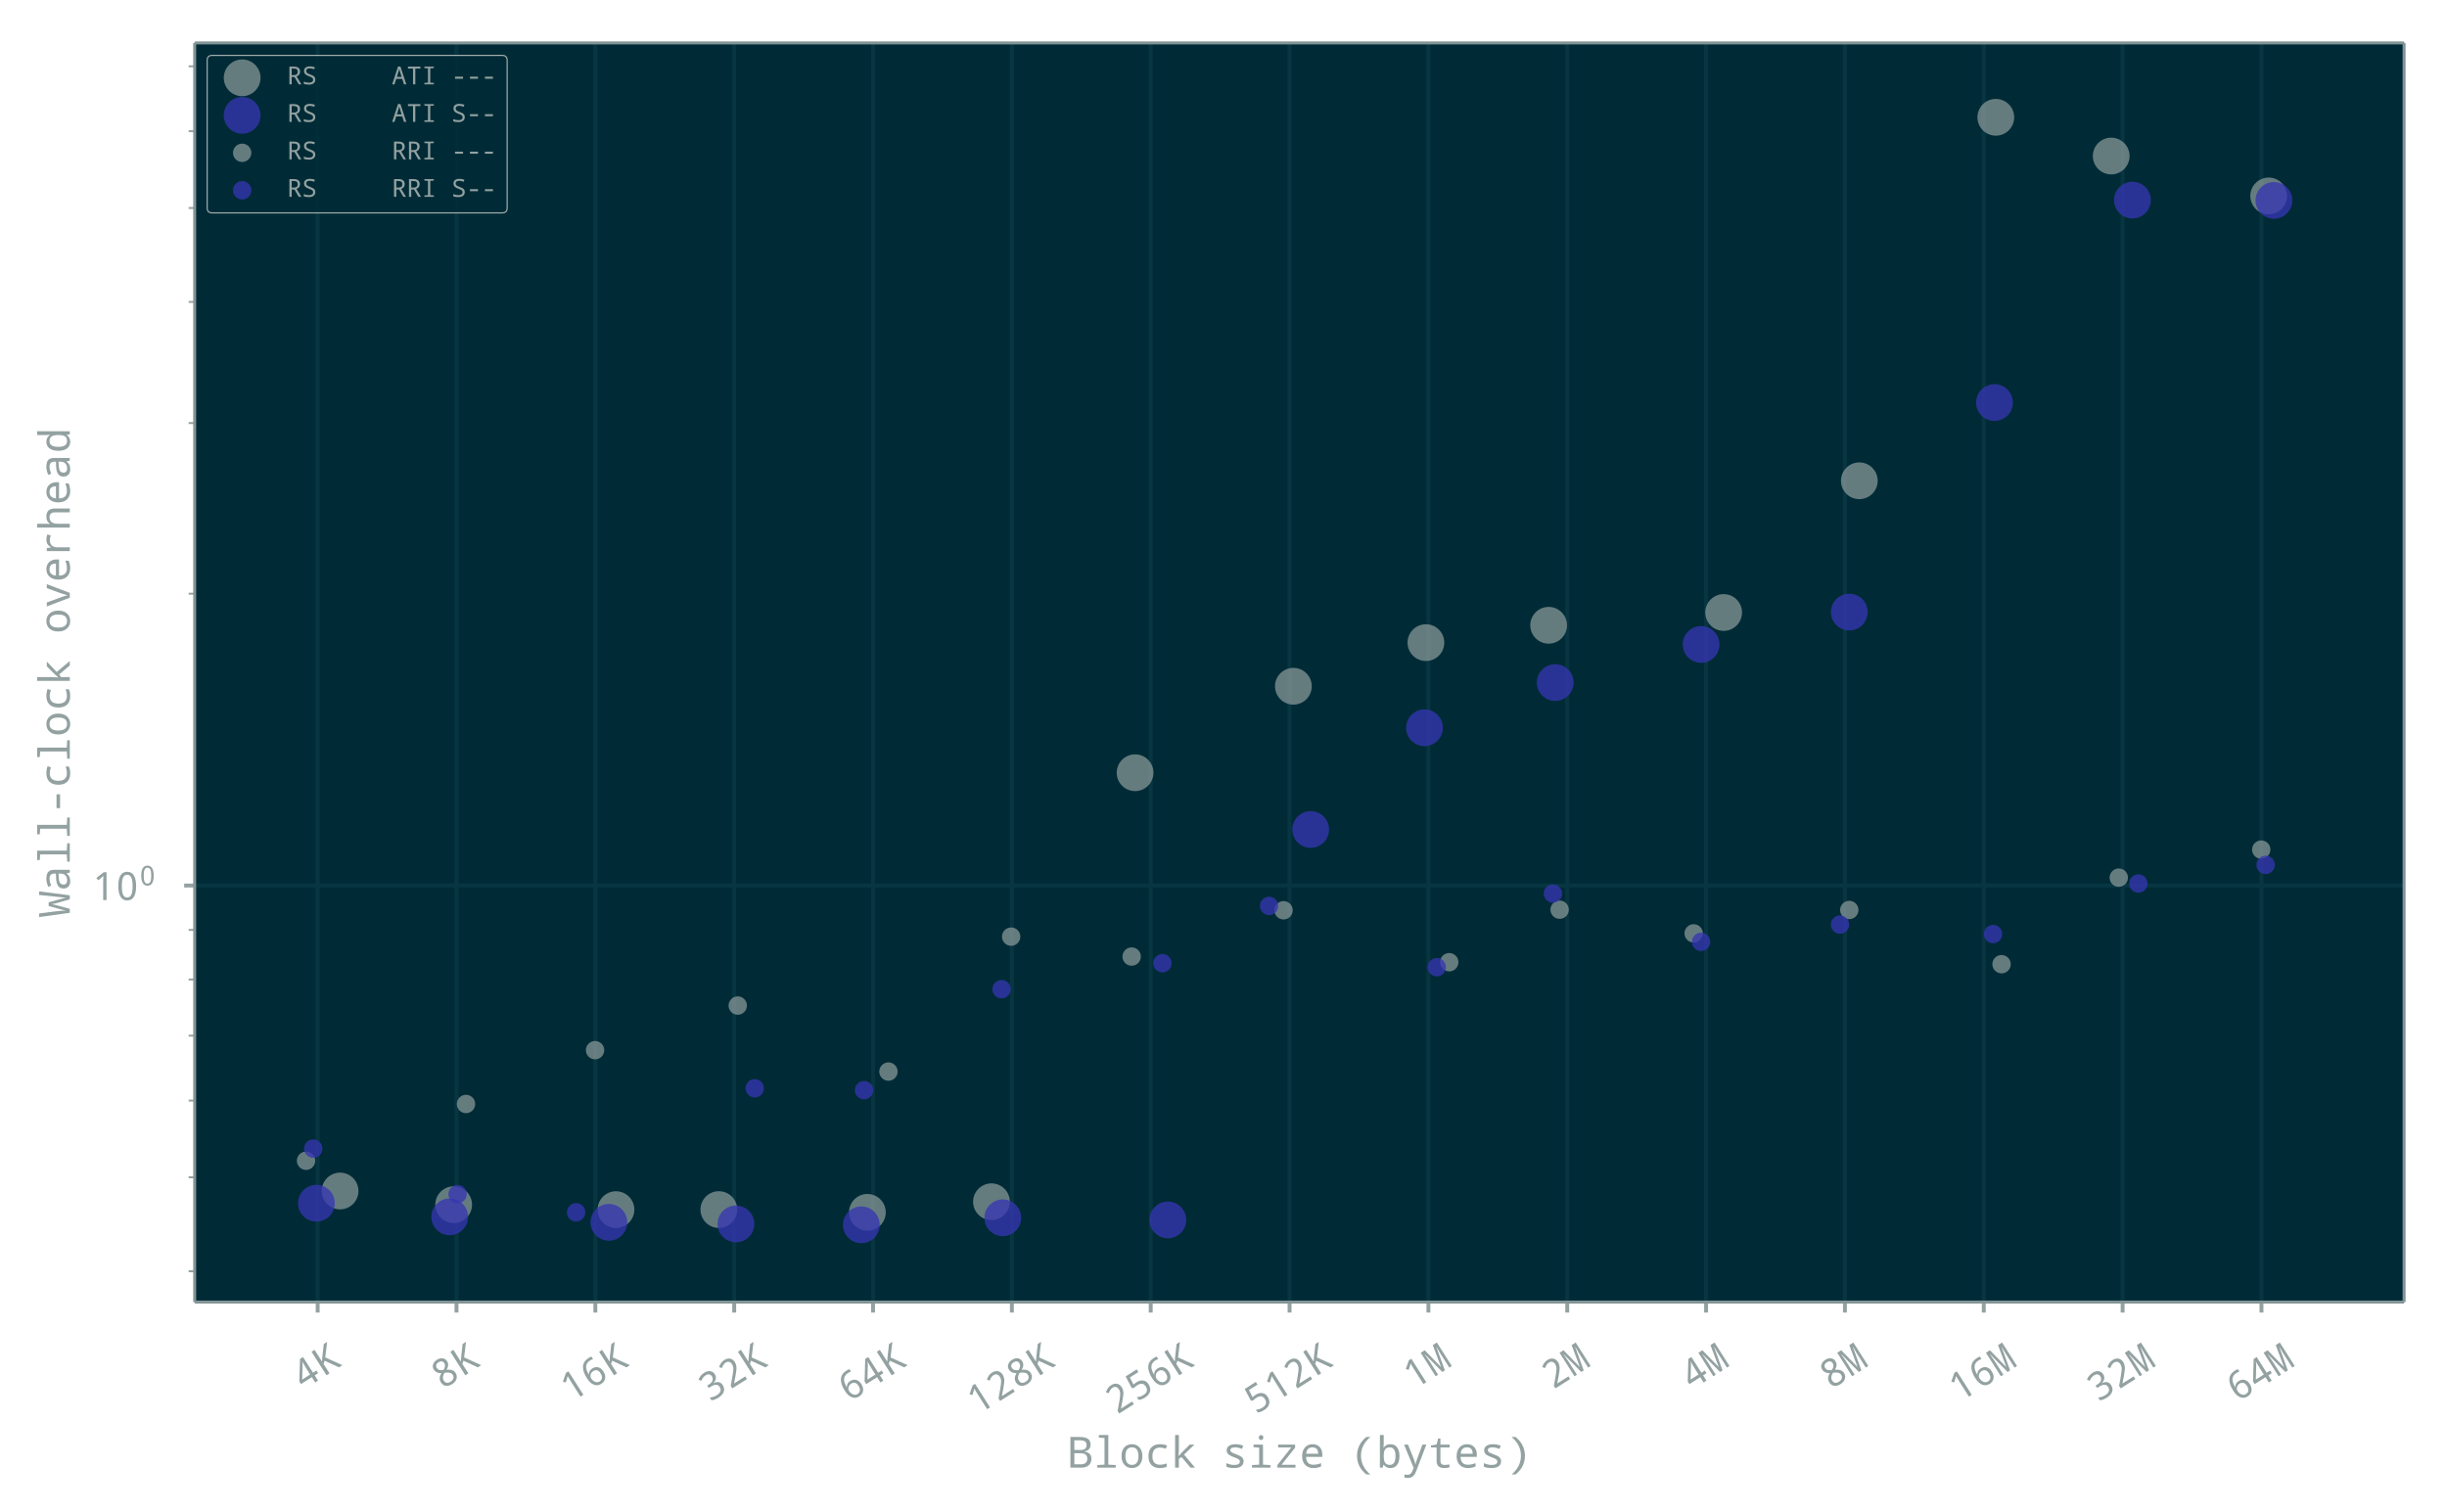 <?xml version="1.0" encoding="UTF-8"?>
<!DOCTYPE svg  PUBLIC '-//W3C//DTD SVG 1.1//EN'  'http://www.w3.org/Graphics/SVG/1.1/DTD/svg11.dtd'>
<!-- Created with matplotlib (http://matplotlib.org/) -->
<svg width="815.49pt" height="504pt" version="1.1" viewBox="0 0 815.49 504" xmlns="http://www.w3.org/2000/svg" xmlns:xlink="http://www.w3.org/1999/xlink">
 <defs>
  <style type="text/css">*{stroke-linecap:butt;stroke-linejoin:round;}</style>
 </defs>
 <g id="figure_1">
  <g id="patch_1">
   <path d="m0 504h815.49v-504h-815.49z" fill="none"/>
  </g>
  <g id="axes_1">
   <g id="patch_2">
    <path d="m64.875 433.99h736.31v-419.69h-736.31z" fill="#002b36"/>
   </g>
   <g id="matplotlib.axis_1">
    <g id="xtick_1">
     <g id="line2d_1">
      <path d="m105.87 433.99v-419.69" clip-path="url(#pf6035a3c42)" fill="none" stroke="#073642" stroke-linecap="square" stroke-width="1.3"/>
     </g>
     <g id="line2d_2">
      <defs>
       <path id="m1bf4e1a2ec" d="m0 0v3.5" stroke="#93a1a1" stroke-width="1.3"/>
      </defs>
      <use x="105.866" y="433.993" fill="#93a1a1" stroke="#93a1a1" stroke-width="1.3" xlink:href="#m1bf4e1a2ec"/>
     </g>
     <g id="text_1"><!-- 4K -->
      <defs>
       <path id="NotoMono-34" d="m54.984 16.016h-10.406v-16.016h-8.594v16.016h-33v7.766l32.422 48h9.172v-47.656h10.406zm-19 8.109v17.375q0 8.594 0.641 21.094h-0.438q-1.766-4.969-4.406-8.781l-20.062-29.688z"/>
       <path id="NotoMono-4b" d="m58.5 0h-10.312l-21.969 34.078-6.828-5.562v-28.516h-9.094v71.391h9.094v-35.703l5.906 8.203 22.109 27.5h10.219l-25.453-31.109z"/>
      </defs>
      <g transform="translate(101.1 463.3) rotate(-32.461) scale(.13 -.13)" fill="#93a1a1">
       <use xlink:href="#NotoMono-34"/>
       <use x="60.01" xlink:href="#NotoMono-4b"/>
      </g>
     </g>
    </g>
    <g id="xtick_2">
     <g id="line2d_3">
      <path d="m152.14 433.99v-419.69" clip-path="url(#pf6035a3c42)" fill="none" stroke="#073642" stroke-linecap="square" stroke-width="1.3"/>
     </g>
     <g id="line2d_4">
      <use x="152.137" y="433.993" fill="#93a1a1" stroke="#93a1a1" stroke-width="1.3" xlink:href="#m1bf4e1a2ec"/>
     </g>
     <g id="text_2"><!-- 8K -->
      <defs>
       <path id="NotoMono-38" d="m37.312 37.797q15.078-7.812 15.078-19.188 0-8.844-6.156-14.219-6.141-5.375-16.25-5.375-10.547 0-16.453 5.047-5.906 5.062-5.906 14.156 0 12.547 13.766 19.188-11.484 7.125-11.484 18.016 0 7.859 5.688 12.469 5.703 4.625 14.391 4.625 8.984 0 14.547-4.641t5.562-12.547q0-11.234-12.781-17.531zm-7.234 3.609q11.328 5.031 11.328 13.578 0 4.922-3.078 7.516t-8.438 2.594q-5.188 0-8.234-2.594t-3.047-7.516q0-4.391 2.406-7.453 2.422-3.047 9.062-6.125zm-1.359-7.422q-12.406-5.906-12.406-15.875 0-11.719 13.469-11.719 6.641 0 10.281 3.203t3.641 8.906q0 4.406-3.078 7.797t-10.453 7z"/>
      </defs>
      <g transform="translate(147.37 463.3) rotate(-32.461) scale(.13 -.13)" fill="#93a1a1">
       <use xlink:href="#NotoMono-38"/>
       <use x="60.01" xlink:href="#NotoMono-4b"/>
      </g>
     </g>
    </g>
    <g id="xtick_3">
     <g id="line2d_5">
      <path d="m198.41 433.99v-419.69" clip-path="url(#pf6035a3c42)" fill="none" stroke="#073642" stroke-linecap="square" stroke-width="1.3"/>
     </g>
     <g id="line2d_6">
      <use x="198.408" y="433.993" fill="#93a1a1" stroke="#93a1a1" stroke-width="1.3" xlink:href="#m1bf4e1a2ec"/>
     </g>
     <g id="text_3"><!-- 16K -->
      <defs>
       <path id="NotoMono-31" d="m37.016 0h-8.594v44.578q0 5.953 0.391 17.625-1.906-2.094-5.906-5.516l-7.188-5.906-4.734 6 18.703 14.609h7.328z"/>
       <path id="NotoMono-36" d="m47.125 71.484v-7.562q-3.469 1.172-8.109 1.172-10.938 0-16.438-6.891-5.484-6.891-5.969-21.828h0.578q4.641 8.297 14.984 8.297 9.531 0 14.922-5.812 5.391-5.797 5.391-15.859 0-11.141-5.891-17.562-5.875-6.422-15.781-6.422-10.641 0-16.969 8.234t-6.328 23.266q0 41.891 31.203 41.891 5.078 0 8.406-0.922zm-3.234-48.484q0 7.078-3.344 10.891t-9.547 3.812q-6.188 0-10.391-3.969-4.203-3.953-4.203-9.031 0-7.422 3.953-12.812t10.359-5.391q6.203 0 9.688 4.297t3.484 12.203z"/>
      </defs>
      <g transform="translate(190.35 467.49) rotate(-32.461) scale(.13 -.13)" fill="#93a1a1">
       <use xlink:href="#NotoMono-31"/>
       <use x="60.01" xlink:href="#NotoMono-36"/>
       <use x="120.02" xlink:href="#NotoMono-4b"/>
      </g>
     </g>
    </g>
    <g id="xtick_4">
     <g id="line2d_7">
      <path d="m244.68 433.99v-419.69" clip-path="url(#pf6035a3c42)" fill="none" stroke="#073642" stroke-linecap="square" stroke-width="1.3"/>
     </g>
     <g id="line2d_8">
      <use x="244.679" y="433.993" fill="#93a1a1" stroke="#93a1a1" stroke-width="1.3" xlink:href="#m1bf4e1a2ec"/>
     </g>
     <g id="text_4"><!-- 32K -->
      <defs>
       <path id="NotoMono-33" d="m33.891 37.594v-0.281q17.625-2.297 17.625-17 0-9.906-6.75-15.609-6.734-5.688-19.469-5.688-11.812 0-18.906 3.859v8.312q8.984-4.688 18.703-4.688 17.297 0 17.297 14.109 0 12.594-18.609 12.594h-6.5v7.375h6.5q7.812 0 12.109 3.703 4.297 3.719 4.297 9.828 0 4.969-3.328 7.875-3.312 2.906-8.875 2.906-8.703 0-16.797-5.906l-4.5 6.109q9.141 7.312 21.297 7.312 10.047 0 15.688-4.828t5.641-12.891q0-6.734-4-11.281-4-4.531-11.422-5.812z"/>
       <path id="NotoMono-32" d="m52.203 0h-44.484v7.625l17.094 18.594q9.516 10.406 12.531 15.5 3.031 5.109 3.031 11.266 0 5.516-3.094 8.703-3.094 3.203-8.375 3.203-7.812 0-15.531-6.688l-4.969 5.812q9.375 8.391 20.594 8.391 9.484 0 14.953-5.172t5.469-13.906q0-5.812-2.891-11.922-2.875-6.109-14.203-18.312l-13.719-14.594v-0.391h33.594z"/>
      </defs>
      <g transform="translate(236.62 467.49) rotate(-32.461) scale(.13 -.13)" fill="#93a1a1">
       <use xlink:href="#NotoMono-33"/>
       <use x="60.01" xlink:href="#NotoMono-32"/>
       <use x="120.02" xlink:href="#NotoMono-4b"/>
      </g>
     </g>
    </g>
    <g id="xtick_5">
     <g id="line2d_9">
      <path d="m290.95 433.99v-419.69" clip-path="url(#pf6035a3c42)" fill="none" stroke="#073642" stroke-linecap="square" stroke-width="1.3"/>
     </g>
     <g id="line2d_10">
      <use x="290.949" y="433.993" fill="#93a1a1" stroke="#93a1a1" stroke-width="1.3" xlink:href="#m1bf4e1a2ec"/>
     </g>
     <g id="text_5"><!-- 64K -->
      <g transform="translate(282.89 467.49) rotate(-32.461) scale(.13 -.13)" fill="#93a1a1">
       <use xlink:href="#NotoMono-36"/>
       <use x="60.01" xlink:href="#NotoMono-34"/>
       <use x="120.02" xlink:href="#NotoMono-4b"/>
      </g>
     </g>
    </g>
    <g id="xtick_6">
     <g id="line2d_11">
      <path d="m337.22 433.99v-419.69" clip-path="url(#pf6035a3c42)" fill="none" stroke="#073642" stroke-linecap="square" stroke-width="1.3"/>
     </g>
     <g id="line2d_12">
      <use x="337.22" y="433.993" fill="#93a1a1" stroke="#93a1a1" stroke-width="1.3" xlink:href="#m1bf4e1a2ec"/>
     </g>
     <g id="text_6"><!-- 128K -->
      <g transform="translate(325.87 471.68) rotate(-32.461) scale(.13 -.13)" fill="#93a1a1">
       <use xlink:href="#NotoMono-31"/>
       <use x="60.01" xlink:href="#NotoMono-32"/>
       <use x="120.02" xlink:href="#NotoMono-38"/>
       <use x="180.029" xlink:href="#NotoMono-4b"/>
      </g>
     </g>
    </g>
    <g id="xtick_7">
     <g id="line2d_13">
      <path d="m383.49 433.99v-419.69" clip-path="url(#pf6035a3c42)" fill="none" stroke="#073642" stroke-linecap="square" stroke-width="1.3"/>
     </g>
     <g id="line2d_14">
      <use x="383.491" y="433.993" fill="#93a1a1" stroke="#93a1a1" stroke-width="1.3" xlink:href="#m1bf4e1a2ec"/>
     </g>
     <g id="text_7"><!-- 256K -->
      <defs>
       <path id="NotoMono-35" d="m8.406 2.875v8.406q7.031-4.688 17.578-4.688 16.406 0 16.406 15.328 0 14.359-16.797 14.359-4.359 0-11.281-1.266l-4.406 2.781 2.688 33.594h33.703v-8.109h-25.984l-1.906-20.453q5.234 0.969 10.203 0.969 10.266 0 16.578-5.594 6.328-5.578 6.328-15.297 0-11.438-6.75-17.672-6.734-6.219-18.984-6.219-10.938 0-17.375 3.859z"/>
      </defs>
      <g transform="translate(372.14 471.68) rotate(-32.461) scale(.13 -.13)" fill="#93a1a1">
       <use xlink:href="#NotoMono-32"/>
       <use x="60.01" xlink:href="#NotoMono-35"/>
       <use x="120.02" xlink:href="#NotoMono-36"/>
       <use x="180.029" xlink:href="#NotoMono-4b"/>
      </g>
     </g>
    </g>
    <g id="xtick_8">
     <g id="line2d_15">
      <path d="m429.76 433.99v-419.69" clip-path="url(#pf6035a3c42)" fill="none" stroke="#073642" stroke-linecap="square" stroke-width="1.3"/>
     </g>
     <g id="line2d_16">
      <use x="429.762" y="433.993" fill="#93a1a1" stroke="#93a1a1" stroke-width="1.3" xlink:href="#m1bf4e1a2ec"/>
     </g>
     <g id="text_8"><!-- 512K -->
      <g transform="translate(418.41 471.68) rotate(-32.461) scale(.13 -.13)" fill="#93a1a1">
       <use xlink:href="#NotoMono-35"/>
       <use x="60.01" xlink:href="#NotoMono-31"/>
       <use x="120.02" xlink:href="#NotoMono-32"/>
       <use x="180.029" xlink:href="#NotoMono-4b"/>
      </g>
     </g>
    </g>
    <g id="xtick_9">
     <g id="line2d_17">
      <path d="m476.03 433.99v-419.69" clip-path="url(#pf6035a3c42)" fill="none" stroke="#073642" stroke-linecap="square" stroke-width="1.3"/>
     </g>
     <g id="line2d_18">
      <use x="476.033" y="433.993" fill="#93a1a1" stroke="#93a1a1" stroke-width="1.3" xlink:href="#m1bf4e1a2ec"/>
     </g>
     <g id="text_9"><!-- 1M -->
      <defs>
       <path id="NotoMono-4d" d="m25.984 0-13.578 62.5h-0.391q0.875-12.984 0.875-19.828v-42.672h-7.375v71.391h12.062l12.109-58.203h0.297l12.203 58.203h12.312v-71.391h-7.484v43.312q0 4.984 0.688 19.094h-0.391l-13.812-62.406z"/>
      </defs>
      <g transform="translate(471.26 463.3) rotate(-32.461) scale(.13 -.13)" fill="#93a1a1">
       <use xlink:href="#NotoMono-31"/>
       <use x="60.01" xlink:href="#NotoMono-4d"/>
      </g>
     </g>
    </g>
    <g id="xtick_10">
     <g id="line2d_19">
      <path d="m522.3 433.99v-419.69" clip-path="url(#pf6035a3c42)" fill="none" stroke="#073642" stroke-linecap="square" stroke-width="1.3"/>
     </g>
     <g id="line2d_20">
      <use x="522.304" y="433.993" fill="#93a1a1" stroke="#93a1a1" stroke-width="1.3" xlink:href="#m1bf4e1a2ec"/>
     </g>
     <g id="text_10"><!-- 2M -->
      <g transform="translate(517.53 463.3) rotate(-32.461) scale(.13 -.13)" fill="#93a1a1">
       <use xlink:href="#NotoMono-32"/>
       <use x="60.01" xlink:href="#NotoMono-4d"/>
      </g>
     </g>
    </g>
    <g id="xtick_11">
     <g id="line2d_21">
      <path d="m568.57 433.99v-419.69" clip-path="url(#pf6035a3c42)" fill="none" stroke="#073642" stroke-linecap="square" stroke-width="1.3"/>
     </g>
     <g id="line2d_22">
      <use x="568.574" y="433.993" fill="#93a1a1" stroke="#93a1a1" stroke-width="1.3" xlink:href="#m1bf4e1a2ec"/>
     </g>
     <g id="text_11"><!-- 4M -->
      <g transform="translate(563.8 463.3) rotate(-32.461) scale(.13 -.13)" fill="#93a1a1">
       <use xlink:href="#NotoMono-34"/>
       <use x="60.01" xlink:href="#NotoMono-4d"/>
      </g>
     </g>
    </g>
    <g id="xtick_12">
     <g id="line2d_23">
      <path d="m614.85 433.99v-419.69" clip-path="url(#pf6035a3c42)" fill="none" stroke="#073642" stroke-linecap="square" stroke-width="1.3"/>
     </g>
     <g id="line2d_24">
      <use x="614.845" y="433.993" fill="#93a1a1" stroke="#93a1a1" stroke-width="1.3" xlink:href="#m1bf4e1a2ec"/>
     </g>
     <g id="text_12"><!-- 8M -->
      <g transform="translate(610.07 463.3) rotate(-32.461) scale(.13 -.13)" fill="#93a1a1">
       <use xlink:href="#NotoMono-38"/>
       <use x="60.01" xlink:href="#NotoMono-4d"/>
      </g>
     </g>
    </g>
    <g id="xtick_13">
     <g id="line2d_25">
      <path d="m661.12 433.99v-419.69" clip-path="url(#pf6035a3c42)" fill="none" stroke="#073642" stroke-linecap="square" stroke-width="1.3"/>
     </g>
     <g id="line2d_26">
      <use x="661.116" y="433.993" fill="#93a1a1" stroke="#93a1a1" stroke-width="1.3" xlink:href="#m1bf4e1a2ec"/>
     </g>
     <g id="text_13"><!-- 16M -->
      <g transform="translate(653.05 467.49) rotate(-32.461) scale(.13 -.13)" fill="#93a1a1">
       <use xlink:href="#NotoMono-31"/>
       <use x="60.01" xlink:href="#NotoMono-36"/>
       <use x="120.02" xlink:href="#NotoMono-4d"/>
      </g>
     </g>
    </g>
    <g id="xtick_14">
     <g id="line2d_27">
      <path d="m707.39 433.99v-419.69" clip-path="url(#pf6035a3c42)" fill="none" stroke="#073642" stroke-linecap="square" stroke-width="1.3"/>
     </g>
     <g id="line2d_28">
      <use x="707.387" y="433.993" fill="#93a1a1" stroke="#93a1a1" stroke-width="1.3" xlink:href="#m1bf4e1a2ec"/>
     </g>
     <g id="text_14"><!-- 32M -->
      <g transform="translate(699.32 467.49) rotate(-32.461) scale(.13 -.13)" fill="#93a1a1">
       <use xlink:href="#NotoMono-33"/>
       <use x="60.01" xlink:href="#NotoMono-32"/>
       <use x="120.02" xlink:href="#NotoMono-4d"/>
      </g>
     </g>
    </g>
    <g id="xtick_15">
     <g id="line2d_29">
      <path d="m753.66 433.99v-419.69" clip-path="url(#pf6035a3c42)" fill="none" stroke="#073642" stroke-linecap="square" stroke-width="1.3"/>
     </g>
     <g id="line2d_30">
      <use x="753.658" y="433.993" fill="#93a1a1" stroke="#93a1a1" stroke-width="1.3" xlink:href="#m1bf4e1a2ec"/>
     </g>
     <g id="text_15"><!-- 64M -->
      <g transform="translate(745.6 467.49) rotate(-32.461) scale(.13 -.13)" fill="#93a1a1">
       <use xlink:href="#NotoMono-36"/>
       <use x="60.01" xlink:href="#NotoMono-34"/>
       <use x="120.02" xlink:href="#NotoMono-4d"/>
      </g>
     </g>
    </g>
    <g id="text_16"><!-- Block size (bytes) -->
     <defs>
      <path id="NotoMono-42" d="m6.594 71.391h21.484q13.375 0 19.406-4.281 6.031-4.266 6.031-13.781 0-6.25-3.844-10.406-3.828-4.156-10.359-5.031v-0.484q16.203-2.641 16.203-16.703 0-9.672-6.234-15.188-6.219-5.516-16.953-5.516h-25.734zm9.125-30.281h13.875q7.609 0 11.094 2.688 3.5 2.688 3.5 8.891 0 5.859-3.734 8.391-3.734 2.547-11.844 2.547h-12.891zm0-7.609v-25.781h15q15.188 0 15.188 13.375 0 12.406-15.828 12.406z"/>
      <path id="NotoMono-6c" d="m25.984 69-13.094 1.016v5.969h22.016v-69l17.188-0.984v-6h-42.906v6l16.797 0.984z"/>
      <path id="NotoMono-6f" d="m29.781-0.984q-10.547 0-17.359 7.594t-6.812 20.297q0 12.844 6.609 20.266 6.625 7.422 17.859 7.422 10.641 0 17.422-7.578 6.797-7.562 6.797-20.109 0-12.938-6.688-20.422-6.688-7.469-17.828-7.469zm0.203 7.375q15.141 0 15.141 20.516 0 20.312-15.234 20.312-15.094 0-15.094-20.312 0-20.516 15.188-20.516z"/>
      <path id="NotoMono-63" d="m51.812 51.703-3.031-7.703q-7.328 2.781-13.094 2.781-18.109 0-18.109-20.172 0-19.828 17.625-19.828 7.672 0 15.672 3.031v-7.812q-6.531-2.984-16.062-2.984-12.547 0-19.484 7.109-6.922 7.109-6.922 20.391 0 13.719 7.078 20.891 7.078 7.188 19.922 7.188 8.688 0 16.406-2.891z"/>
      <path id="NotoMono-6b" d="m18.703 27 6.594 7.422 19.281 19.188h10.844l-24.125-23.188 25.484-30.422h-10.391l-20.797 24.609-6.312-4v-20.609h-8.781v75.984h8.781v-34.875l-0.781-14.109z"/>
      <path id="NotoMono-73" d="m9.906 2.391v8.109q9.438-4.203 18.078-4.203 13.422 0 13.422 7.906 0 2.797-2.391 4.844t-11.031 5.172q-11.375 4.25-14.344 7.781-2.953 3.547-2.953 8.375 0 6.641 5.438 10.422 5.453 3.797 15.078 3.797 9.672 0 18.016-3.609l-2.922-7.281q-8.891 3.516-15.578 3.516-11.531 0-11.531-6.5 0-2.969 2.469-4.75t11.359-4.969q10.297-3.75 13.688-7.391t3.391-8.906q0-7.328-5.719-11.516-5.703-4.172-16.156-4.172-12.109 0-18.312 3.375z"/>
      <path id="NotoMono-69" d="m30.906 75.688q5.172 0 5.172-5.562 0-2.844-1.531-4.234t-3.641-1.391q-5.219 0-5.219 5.625 0 5.562 5.219 5.562zm-4.484-29.109-13.141 1.031v6h22.016v-46.625l17.188-0.984v-6h-42.859v6l16.797 0.984z"/>
      <path id="NotoMono-7a" d="m50.984 0h-42.094v6.109l32.219 40.812h-30.609v6.688h39.594v-7.125l-31.594-39.797h32.484z"/>
      <path id="NotoMono-65" d="m53.516 25.094h-37.797q0.391-18.312 16.797-18.312 9.531 0 18.078 3.719v-7.812q-8.109-3.672-17.781-3.672-11.969 0-19.141 7.297-7.172 7.312-7.172 20.109 0 12.984 6.609 20.578 6.625 7.594 17.703 7.594 10.344 0 16.516-6.547 6.188-6.547 6.188-17.438zm-37.594 7.234h27.969q0 14.891-13.281 14.891-13.422 0-14.688-14.891z"/>
      <path id="NotoMono-28" d="m36.078 71.391h9.438q-21.938-18.359-21.938-43.609 0-25.438 21.828-43.609h-9.328q-21.672 17.25-21.672 43.516 0 25.969 21.672 43.703z"/>
      <path id="NotoMono-62" d="m16.609 6.781h-0.594l-1.812-6.781h-6.484v75.984h8.891v-18.359q0-3.969-0.391-11.047h0.391q5.219 8.016 15.719 8.016 9.812 0 15.406-7.312 5.594-7.297 5.594-20.375 0-13.188-5.625-20.547-5.609-7.344-15.375-7.344-10.109 0-15.719 7.766zm0 20.125q0-11.078 3.391-15.797t10.812-4.719q13.281 0 13.281 20.609 0 20.219-13.375 20.219-7.578 0-10.844-4.594t-3.266-15.719z"/>
      <path id="NotoMono-79" d="m4 53.609h9.188l12.797-31.922q4-10.016 4.344-14.172h0.281q1.125 5.469 4.406 14.266l11.672 31.828h9.219l-23.188-60.594q-3.281-8.5-7.625-12.766-4.344-4.281-12-4.281-4.203 0-8.203 0.844v7.078q3.016-0.594 6.641-0.594 4.688 0 7.297 2t4.656 6.891l2.828 7.328z"/>
      <path id="NotoMono-74" d="m49.812 7.328v-6.734q-6.359-1.578-12.312-1.578-17.672 0-17.672 16.812v31.094h-13.047v4.594l13.047 2.391 3.75 14.016h5.141v-14.312h21.375v-6.688h-21.375v-31.094q0-9.531 9.375-9.531 4.531 0 11.719 1.031z"/>
      <path id="NotoMono-29" d="m23.875-15.828h-9.281q21.781 18.125 21.781 43.609 0 25.297-21.875 43.609h9.375q21.734-17.625 21.734-43.703 0-26.375-21.734-43.516z"/>
     </defs>
     <g transform="translate(355.79 489.18) scale(.143 -.143)" fill="#93a1a1">
      <use xlink:href="#NotoMono-42"/>
      <use x="60.01" xlink:href="#NotoMono-6c"/>
      <use x="120.02" xlink:href="#NotoMono-6f"/>
      <use x="180.029" xlink:href="#NotoMono-63"/>
      <use x="240.039" xlink:href="#NotoMono-6b"/>
      <use x="300.049" xlink:href="#NotoMono-20"/>
      <use x="360.059" xlink:href="#NotoMono-73"/>
      <use x="420.068" xlink:href="#NotoMono-69"/>
      <use x="480.078" xlink:href="#NotoMono-7a"/>
      <use x="540.088" xlink:href="#NotoMono-65"/>
      <use x="600.098" xlink:href="#NotoMono-20"/>
      <use x="660.107" xlink:href="#NotoMono-28"/>
      <use x="720.117" xlink:href="#NotoMono-62"/>
      <use x="780.127" xlink:href="#NotoMono-79"/>
      <use x="840.137" xlink:href="#NotoMono-74"/>
      <use x="900.146" xlink:href="#NotoMono-65"/>
      <use x="960.156" xlink:href="#NotoMono-73"/>
      <use x="1020.166" xlink:href="#NotoMono-29"/>
     </g>
    </g>
   </g>
   <g id="matplotlib.axis_2">
    <g id="ytick_1">
     <g id="line2d_31">
      <path d="m64.875 295.16h736.31" clip-path="url(#pf6035a3c42)" fill="none" stroke="#073642" stroke-linecap="square" stroke-width="1.3"/>
     </g>
     <g id="line2d_32">
      <defs>
       <path id="me7bdbd1b5f" d="m0 0h-3.5" stroke="#93a1a1" stroke-width="1.3"/>
      </defs>
      <use x="64.875" y="295.159" fill="#93a1a1" stroke="#93a1a1" stroke-width="1.3" xlink:href="#me7bdbd1b5f"/>
     </g>
     <g id="text_17"><!-- $\mathdefault{10^{0}}$ -->
      <defs>
       <path id="NotoMono-30" d="m29.891-0.984q-11.188 0-16.953 9.453t-5.766 27.328q0 36.719 22.719 36.719 11.328 0 17.109-9.453t5.781-27.266q0-36.781-22.891-36.781zm0 7.578q7.172 0 10.531 6.859 3.375 6.859 3.375 22.344 0 15.375-3.375 22.234-3.359 6.859-10.531 6.859-7.094 0-10.391-6.812-3.281-6.812-3.281-22.281 0-15.531 3.281-22.375 3.297-6.828 10.391-6.828z"/>
      </defs>
      <g transform="translate(30.695 300.1) scale(.13 -.13)" fill="#93a1a1">
       <use transform="translate(0 .713)" xlink:href="#NotoMono-31"/>
       <use transform="translate(60.01 .713)" xlink:href="#NotoMono-30"/>
       <use transform="translate(120.96 38.239) scale(.7)" xlink:href="#NotoMono-30"/>
      </g>
     </g>
    </g>
    <g id="ytick_2">
     <g id="line2d_33">
      <defs>
       <path id="ma34421eb58" d="m0 0h-2" stroke="#93a1a1" stroke-width=".65"/>
      </defs>
      <use x="64.875" y="423.734" fill="#93a1a1" stroke="#93a1a1" stroke-width=".65" xlink:href="#ma34421eb58"/>
     </g>
    </g>
    <g id="ytick_3">
     <g id="line2d_34">
      <use x="64.875" y="392.422" fill="#93a1a1" stroke="#93a1a1" stroke-width=".65" xlink:href="#ma34421eb58"/>
     </g>
    </g>
    <g id="ytick_4">
     <g id="line2d_35">
      <use x="64.875" y="366.839" fill="#93a1a1" stroke="#93a1a1" stroke-width=".65" xlink:href="#ma34421eb58"/>
     </g>
    </g>
    <g id="ytick_5">
     <g id="line2d_36">
      <use x="64.875" y="345.208" fill="#93a1a1" stroke="#93a1a1" stroke-width=".65" xlink:href="#ma34421eb58"/>
     </g>
    </g>
    <g id="ytick_6">
     <g id="line2d_37">
      <use x="64.875" y="326.471" fill="#93a1a1" stroke="#93a1a1" stroke-width=".65" xlink:href="#ma34421eb58"/>
     </g>
    </g>
    <g id="ytick_7">
     <g id="line2d_38">
      <use x="64.875" y="309.943" fill="#93a1a1" stroke="#93a1a1" stroke-width=".65" xlink:href="#ma34421eb58"/>
     </g>
    </g>
    <g id="ytick_8">
     <g id="line2d_39">
      <use x="64.875" y="197.895" fill="#93a1a1" stroke="#93a1a1" stroke-width=".65" xlink:href="#ma34421eb58"/>
     </g>
    </g>
    <g id="ytick_9">
     <g id="line2d_40">
      <use x="64.875" y="141" fill="#93a1a1" stroke="#93a1a1" stroke-width=".65" xlink:href="#ma34421eb58"/>
     </g>
    </g>
    <g id="ytick_10">
     <g id="line2d_41">
      <use x="64.875" y="100.632" fill="#93a1a1" stroke="#93a1a1" stroke-width=".65" xlink:href="#ma34421eb58"/>
     </g>
    </g>
    <g id="ytick_11">
     <g id="line2d_42">
      <use x="64.875" y="69.32" fill="#93a1a1" stroke="#93a1a1" stroke-width=".65" xlink:href="#ma34421eb58"/>
     </g>
    </g>
    <g id="ytick_12">
     <g id="line2d_43">
      <use x="64.875" y="43.736" fill="#93a1a1" stroke="#93a1a1" stroke-width=".65" xlink:href="#ma34421eb58"/>
     </g>
    </g>
    <g id="ytick_13">
     <g id="line2d_44">
      <use x="64.875" y="22.106" fill="#93a1a1" stroke="#93a1a1" stroke-width=".65" xlink:href="#ma34421eb58"/>
     </g>
    </g>
    <g id="text_18"><!-- Wall-clock overhead -->
     <defs>
      <path id="NotoMono-57" d="m25.781 49.219h8.641l7.078-25.438q2.984-10.688 3.516-14.984 0.109 2.578 3.172 30.219l3.422 32.375h8.297l-9.125-71.391h-9.281l-8.203 28.328q-1.953 6.734-3.219 13.766-1.562-8.453-3.172-13.875l-7.625-28.219h-9.266l-9.922 71.391h8.312l4.297-32.375q1.109-8.594 1.938-18.469 0.844-9.859 0.844-11.75 1.172 7.359 3.406 15.234z"/>
      <path id="NotoMono-61" d="m43.703 0-1.812 7.422h-0.391q-3.75-4.734-7.719-6.578-3.953-1.828-10.203-1.828-7.953 0-12.469 4.203t-4.516 11.766q0 16.219 24.906 17l9.906 0.344v3.359q0 11.531-11.906 11.531-7.188 0-16.016-4l-3.078 6.688q9.562 4.688 18.703 4.688 11.078 0 16.031-4.25t4.953-13.625v-36.719zm-2.391 26.219-7.906-0.344q-9.578-0.391-13.578-3t-4-7.984q0-8.688 9.766-8.688 7.172 0 11.438 3.969 4.281 3.984 4.281 11.219z"/>
      <path id="NotoMono-2d" d="m13.922 22.703v8.203h32.172v-8.203z"/>
      <path id="NotoMono-76" d="m24.312 0-20.312 53.609h9.188l11.719-31.828q4.141-11.281 4.875-15.875h0.297q0.344 2.156 4.938 15.875l11.672 31.828h9.219l-20.312-53.609z"/>
      <path id="NotoMono-72" d="m51.703 52.391-2.391-8.109q-6 2.203-10.938 2.203-7.953 0-12.281-4.516-4.312-4.516-4.312-13.062v-28.906h-8.891v53.609h7.234l1.062-9.812h0.391q3.719 5.812 7.969 8.297 4.25 2.5 10.438 2.5 5.766 0 11.719-2.203z"/>
      <path id="NotoMono-68" d="m43.312 0v34.516q0 12.703-11.625 12.703-14.984 0-14.984-19.438v-27.781h-8.891v75.984h8.891v-22.562l-0.391-7.031h0.484q5.031 8.203 16.406 8.203 19 0 19-19.578v-35.016z"/>
      <path id="NotoMono-64" d="m43.797 7.172h-0.391q-5.516-8.156-15.719-8.156-9.812 0-15.406 7.297-5.594 7.312-5.594 20.391 0 13.188 5.609 20.531 5.625 7.359 15.391 7.359 10.062 0 15.719-7.812h0.594q-0.594 6.297-0.594 7.906v21.297h8.891v-75.984h-7.172zm-0.391 17.531v2q0 11.094-3.391 15.797-3.391 4.719-10.812 4.719-13.281 0-13.281-20.609 0-20.219 13.375-20.219 7.422 0 10.672 4.328t3.438 13.984z"/>
     </defs>
     <g transform="translate(23.259 305.68) rotate(-90) scale(.143 -.143)" fill="#93a1a1">
      <use xlink:href="#NotoMono-57"/>
      <use x="60.01" xlink:href="#NotoMono-61"/>
      <use x="120.02" xlink:href="#NotoMono-6c"/>
      <use x="180.029" xlink:href="#NotoMono-6c"/>
      <use x="240.039" xlink:href="#NotoMono-2d"/>
      <use x="300.049" xlink:href="#NotoMono-63"/>
      <use x="360.059" xlink:href="#NotoMono-6c"/>
      <use x="420.068" xlink:href="#NotoMono-6f"/>
      <use x="480.078" xlink:href="#NotoMono-63"/>
      <use x="540.088" xlink:href="#NotoMono-6b"/>
      <use x="600.098" xlink:href="#NotoMono-20"/>
      <use x="660.107" xlink:href="#NotoMono-6f"/>
      <use x="720.117" xlink:href="#NotoMono-76"/>
      <use x="780.127" xlink:href="#NotoMono-65"/>
      <use x="840.137" xlink:href="#NotoMono-72"/>
      <use x="900.146" xlink:href="#NotoMono-68"/>
      <use x="960.156" xlink:href="#NotoMono-65"/>
      <use x="1020.166" xlink:href="#NotoMono-61"/>
      <use x="1080.176" xlink:href="#NotoMono-64"/>
     </g>
    </g>
   </g>
   <g id="PathCollection_1">
    <defs>
     <path id="C0_0_05b9e6809b" d="m0 6.124c1.624 0 3.182-0.645 4.33-1.794s1.794-2.706 1.794-4.33-0.645-3.182-1.794-4.33-2.706-1.794-4.33-1.794-3.182 0.645-4.33 1.794-1.794 2.706-1.794 4.33 0.645 3.182 1.794 4.33 2.706 1.794 4.33 1.794z"/>
    </defs>
    <g clip-path="url(#pf6035a3c42)">
     <use x="113.332" y="396.98" fill="#839496" fill-opacity=".77" xlink:href="#C0_0_05b9e6809b"/>
    </g>
    <g clip-path="url(#pf6035a3c42)">
     <use x="151.192" y="401.541" fill="#839496" fill-opacity=".77" xlink:href="#C0_0_05b9e6809b"/>
    </g>
    <g clip-path="url(#pf6035a3c42)">
     <use x="205.276" y="403.184" fill="#839496" fill-opacity=".77" xlink:href="#C0_0_05b9e6809b"/>
    </g>
    <g clip-path="url(#pf6035a3c42)">
     <use x="239.562" y="403.168" fill="#839496" fill-opacity=".77" xlink:href="#C0_0_05b9e6809b"/>
    </g>
    <g clip-path="url(#pf6035a3c42)">
     <use x="289.067" y="404.092" fill="#839496" fill-opacity=".77" xlink:href="#C0_0_05b9e6809b"/>
    </g>
    <g clip-path="url(#pf6035a3c42)">
     <use x="330.417" y="400.562" fill="#839496" fill-opacity=".77" xlink:href="#C0_0_05b9e6809b"/>
    </g>
    <g clip-path="url(#pf6035a3c42)">
     <use x="378.282" y="257.566" fill="#839496" fill-opacity=".77" xlink:href="#C0_0_05b9e6809b"/>
    </g>
    <g clip-path="url(#pf6035a3c42)">
     <use x="431.035" y="228.738" fill="#839496" fill-opacity=".77" xlink:href="#C0_0_05b9e6809b"/>
    </g>
    <g clip-path="url(#pf6035a3c42)">
     <use x="475.201" y="214.197" fill="#839496" fill-opacity=".77" xlink:href="#C0_0_05b9e6809b"/>
    </g>
    <g clip-path="url(#pf6035a3c42)">
     <use x="516.101" y="208.414" fill="#839496" fill-opacity=".77" xlink:href="#C0_0_05b9e6809b"/>
    </g>
    <g clip-path="url(#pf6035a3c42)">
     <use x="574.424" y="204.154" fill="#839496" fill-opacity=".77" xlink:href="#C0_0_05b9e6809b"/>
    </g>
    <g clip-path="url(#pf6035a3c42)">
     <use x="619.636" y="160.252" fill="#839496" fill-opacity=".77" xlink:href="#C0_0_05b9e6809b"/>
    </g>
    <g clip-path="url(#pf6035a3c42)">
     <use x="665.127" y="39.097" fill="#839496" fill-opacity=".77" xlink:href="#C0_0_05b9e6809b"/>
    </g>
    <g clip-path="url(#pf6035a3c42)">
     <use x="703.585" y="52.009" fill="#839496" fill-opacity=".77" xlink:href="#C0_0_05b9e6809b"/>
    </g>
    <g clip-path="url(#pf6035a3c42)">
     <use x="756.064" y="65.311" fill="#839496" fill-opacity=".77" xlink:href="#C0_0_05b9e6809b"/>
    </g>
   </g>
   <g id="PathCollection_2">
    <defs>
     <path id="C1_0_75fccb1cff" d="m0 6.124c1.624 0 3.182-0.645 4.33-1.794s1.794-2.706 1.794-4.33-0.645-3.182-1.794-4.33-2.706-1.794-4.33-1.794-3.182 0.645-4.33 1.794-1.794 2.706-1.794 4.33 0.645 3.182 1.794 4.33 2.706 1.794 4.33 1.794z"/>
    </defs>
    <g clip-path="url(#pf6035a3c42)">
     <use x="105.443" y="401.045" fill="#3636b2" fill-opacity=".77" xlink:href="#C1_0_75fccb1cff"/>
    </g>
    <g clip-path="url(#pf6035a3c42)">
     <use x="149.873" y="405.588" fill="#3636b2" fill-opacity=".77" xlink:href="#C1_0_75fccb1cff"/>
    </g>
    <g clip-path="url(#pf6035a3c42)">
     <use x="202.915" y="407.419" fill="#3636b2" fill-opacity=".77" xlink:href="#C1_0_75fccb1cff"/>
    </g>
    <g clip-path="url(#pf6035a3c42)">
     <use x="245.262" y="407.951" fill="#3636b2" fill-opacity=".77" xlink:href="#C1_0_75fccb1cff"/>
    </g>
    <g clip-path="url(#pf6035a3c42)">
     <use x="287.045" y="408.252" fill="#3636b2" fill-opacity=".77" xlink:href="#C1_0_75fccb1cff"/>
    </g>
    <g clip-path="url(#pf6035a3c42)">
     <use x="334.194" y="405.909" fill="#3636b2" fill-opacity=".77" xlink:href="#C1_0_75fccb1cff"/>
    </g>
    <g clip-path="url(#pf6035a3c42)">
     <use x="389.204" y="406.622" fill="#3636b2" fill-opacity=".77" xlink:href="#C1_0_75fccb1cff"/>
    </g>
    <g clip-path="url(#pf6035a3c42)">
     <use x="436.791" y="276.475" fill="#3636b2" fill-opacity=".77" xlink:href="#C1_0_75fccb1cff"/>
    </g>
    <g clip-path="url(#pf6035a3c42)">
     <use x="474.725" y="242.58" fill="#3636b2" fill-opacity=".77" xlink:href="#C1_0_75fccb1cff"/>
    </g>
    <g clip-path="url(#pf6035a3c42)">
     <use x="518.294" y="227.511" fill="#3636b2" fill-opacity=".77" xlink:href="#C1_0_75fccb1cff"/>
    </g>
    <g clip-path="url(#pf6035a3c42)">
     <use x="566.904" y="214.8" fill="#3636b2" fill-opacity=".77" xlink:href="#C1_0_75fccb1cff"/>
    </g>
    <g clip-path="url(#pf6035a3c42)">
     <use x="616.295" y="204.011" fill="#3636b2" fill-opacity=".77" xlink:href="#C1_0_75fccb1cff"/>
    </g>
    <g clip-path="url(#pf6035a3c42)">
     <use x="664.682" y="134.182" fill="#3636b2" fill-opacity=".77" xlink:href="#C1_0_75fccb1cff"/>
    </g>
    <g clip-path="url(#pf6035a3c42)">
     <use x="710.656" y="66.685" fill="#3636b2" fill-opacity=".77" xlink:href="#C1_0_75fccb1cff"/>
    </g>
    <g clip-path="url(#pf6035a3c42)">
     <use x="757.81" y="66.796" fill="#3636b2" fill-opacity=".77" xlink:href="#C1_0_75fccb1cff"/>
    </g>
   </g>
   <g id="PathCollection_3">
    <defs>
     <path id="C2_0_e8d35d35f1" d="m0 3.062c0.812 0 1.591-0.323 2.165-0.897 0.574-0.574 0.897-1.353 0.897-2.165s-0.323-1.591-0.897-2.165c-0.574-0.574-1.353-0.897-2.165-0.897s-1.591 0.323-2.165 0.897c-0.574 0.574-0.897 1.353-0.897 2.165s0.323 1.591 0.897 2.165c0.574 0.574 1.353 0.897 2.165 0.897z"/>
    </defs>
    <g clip-path="url(#pf6035a3c42)">
     <use x="101.992" y="386.897" fill="#839496" fill-opacity=".77" xlink:href="#C2_0_e8d35d35f1"/>
    </g>
    <g clip-path="url(#pf6035a3c42)">
     <use x="155.297" y="367.975" fill="#839496" fill-opacity=".77" xlink:href="#C2_0_e8d35d35f1"/>
    </g>
    <g clip-path="url(#pf6035a3c42)">
     <use x="198.312" y="350.037" fill="#839496" fill-opacity=".77" xlink:href="#C2_0_e8d35d35f1"/>
    </g>
    <g clip-path="url(#pf6035a3c42)">
     <use x="245.86" y="335.172" fill="#839496" fill-opacity=".77" xlink:href="#C2_0_e8d35d35f1"/>
    </g>
    <g clip-path="url(#pf6035a3c42)">
     <use x="296.085" y="357.174" fill="#839496" fill-opacity=".77" xlink:href="#C2_0_e8d35d35f1"/>
    </g>
    <g clip-path="url(#pf6035a3c42)">
     <use x="336.98" y="312.194" fill="#839496" fill-opacity=".77" xlink:href="#C2_0_e8d35d35f1"/>
    </g>
    <g clip-path="url(#pf6035a3c42)">
     <use x="377.136" y="318.838" fill="#839496" fill-opacity=".77" xlink:href="#C2_0_e8d35d35f1"/>
    </g>
    <g clip-path="url(#pf6035a3c42)">
     <use x="427.76" y="303.409" fill="#839496" fill-opacity=".77" xlink:href="#C2_0_e8d35d35f1"/>
    </g>
    <g clip-path="url(#pf6035a3c42)">
     <use x="482.974" y="320.717" fill="#839496" fill-opacity=".77" xlink:href="#C2_0_e8d35d35f1"/>
    </g>
    <g clip-path="url(#pf6035a3c42)">
     <use x="519.765" y="303.216" fill="#839496" fill-opacity=".77" xlink:href="#C2_0_e8d35d35f1"/>
    </g>
    <g clip-path="url(#pf6035a3c42)">
     <use x="564.431" y="311.108" fill="#839496" fill-opacity=".77" xlink:href="#C2_0_e8d35d35f1"/>
    </g>
    <g clip-path="url(#pf6035a3c42)">
     <use x="616.289" y="303.308" fill="#839496" fill-opacity=".77" xlink:href="#C2_0_e8d35d35f1"/>
    </g>
    <g clip-path="url(#pf6035a3c42)">
     <use x="667.037" y="321.379" fill="#839496" fill-opacity=".77" xlink:href="#C2_0_e8d35d35f1"/>
    </g>
    <g clip-path="url(#pf6035a3c42)">
     <use x="706.11" y="292.529" fill="#839496" fill-opacity=".77" xlink:href="#C2_0_e8d35d35f1"/>
    </g>
    <g clip-path="url(#pf6035a3c42)">
     <use x="753.582" y="283.182" fill="#839496" fill-opacity=".77" xlink:href="#C2_0_e8d35d35f1"/>
    </g>
   </g>
   <g id="PathCollection_4">
    <defs>
     <path id="C3_0_5d4a132b21" d="m0 3.062c0.812 0 1.591-0.323 2.165-0.897 0.574-0.574 0.897-1.353 0.897-2.165s-0.323-1.591-0.897-2.165c-0.574-0.574-1.353-0.897-2.165-0.897s-1.591 0.323-2.165 0.897c-0.574 0.574-0.897 1.353-0.897 2.165s0.323 1.591 0.897 2.165c0.574 0.574 1.353 0.897 2.165 0.897z"/>
    </defs>
    <g clip-path="url(#pf6035a3c42)">
     <use x="104.395" y="382.855" fill="#3636b2" fill-opacity=".77" xlink:href="#C3_0_5d4a132b21"/>
    </g>
    <g clip-path="url(#pf6035a3c42)">
     <use x="152.497" y="398.022" fill="#3636b2" fill-opacity=".77" xlink:href="#C3_0_5d4a132b21"/>
    </g>
    <g clip-path="url(#pf6035a3c42)">
     <use x="191.993" y="404.08" fill="#3636b2" fill-opacity=".77" xlink:href="#C3_0_5d4a132b21"/>
    </g>
    <g clip-path="url(#pf6035a3c42)">
     <use x="251.515" y="362.745" fill="#3636b2" fill-opacity=".77" xlink:href="#C3_0_5d4a132b21"/>
    </g>
    <g clip-path="url(#pf6035a3c42)">
     <use x="287.962" y="363.369" fill="#3636b2" fill-opacity=".77" xlink:href="#C3_0_5d4a132b21"/>
    </g>
    <g clip-path="url(#pf6035a3c42)">
     <use x="333.784" y="329.714" fill="#3636b2" fill-opacity=".77" xlink:href="#C3_0_5d4a132b21"/>
    </g>
    <g clip-path="url(#pf6035a3c42)">
     <use x="387.382" y="321.048" fill="#3636b2" fill-opacity=".77" xlink:href="#C3_0_5d4a132b21"/>
    </g>
    <g clip-path="url(#pf6035a3c42)">
     <use x="422.945" y="301.958" fill="#3636b2" fill-opacity=".77" xlink:href="#C3_0_5d4a132b21"/>
    </g>
    <g clip-path="url(#pf6035a3c42)">
     <use x="478.831" y="322.381" fill="#3636b2" fill-opacity=".77" xlink:href="#C3_0_5d4a132b21"/>
    </g>
    <g clip-path="url(#pf6035a3c42)">
     <use x="517.525" y="297.848" fill="#3636b2" fill-opacity=".77" xlink:href="#C3_0_5d4a132b21"/>
    </g>
    <g clip-path="url(#pf6035a3c42)">
     <use x="566.897" y="313.925" fill="#3636b2" fill-opacity=".77" xlink:href="#C3_0_5d4a132b21"/>
    </g>
    <g clip-path="url(#pf6035a3c42)">
     <use x="613.208" y="308.179" fill="#3636b2" fill-opacity=".77" xlink:href="#C3_0_5d4a132b21"/>
    </g>
    <g clip-path="url(#pf6035a3c42)">
     <use x="664.207" y="311.328" fill="#3636b2" fill-opacity=".77" xlink:href="#C3_0_5d4a132b21"/>
    </g>
    <g clip-path="url(#pf6035a3c42)">
     <use x="712.628" y="294.487" fill="#3636b2" fill-opacity=".77" xlink:href="#C3_0_5d4a132b21"/>
    </g>
    <g clip-path="url(#pf6035a3c42)">
     <use x="755.042" y="288.28" fill="#3636b2" fill-opacity=".77" xlink:href="#C3_0_5d4a132b21"/>
    </g>
   </g>
   <g id="patch_3">
    <path d="m64.875 433.99v-419.69" fill="none" stroke="#839496" stroke-linecap="square"/>
   </g>
   <g id="patch_4">
    <path d="m801.19 433.99v-419.69" fill="none" stroke="#839496" stroke-linecap="square"/>
   </g>
   <g id="patch_5">
    <path d="m64.875 433.99h736.31" fill="none" stroke="#839496" stroke-linecap="square"/>
   </g>
   <g id="patch_6">
    <path d="m64.875 14.3h736.31" fill="none" stroke="#839496" stroke-linecap="square"/>
   </g>
   <g id="legend_1">
    <g id="patch_7">
     <path d="m70.706 70.949h96.646q1.666 0 1.666-1.666v-49.152q0-1.666-1.666-1.666h-96.646q-1.666 0-1.666 1.666v49.152q0 1.666 1.666 1.666z" fill="#002b36" opacity=".8" stroke="#ccc" stroke-width=".39"/>
    </g>
    <g id="PathCollection_5">
     <path d="m80.702 32.064c1.624 0 3.182-0.645 4.33-1.794 1.148-1.148 1.794-2.706 1.794-4.33 0-1.624-0.645-3.182-1.794-4.33-1.148-1.148-2.706-1.794-4.33-1.794s-3.182 0.645-4.33 1.794c-1.148 1.148-1.794 2.706-1.794 4.33 0 1.624 0.645 3.182 1.794 4.33 1.148 1.148 2.706 1.794 4.33 1.794z" fill="#839496" fill-opacity=".77"/>
    </g>
    <g id="text_19"><!-- RS     ATI - - - -->
     <defs>
      <path id="NotoMono-52" d="m18.219 29.5v-29.5h-9.141v71.391h17.438q25.391 0 25.391-20.266 0-14.016-14.109-19.141l19.375-31.984h-10.688l-17.094 29.5zm0 7.703h8q8.359 0 12.312 3.219 3.953 3.234 3.953 10.266 0 6.875-3.906 9.906t-12.594 3.031h-7.766z"/>
      <path id="NotoMono-53" d="m6.891 2.391v8.688q10.297-4.188 20.203-4.188 17.094 0 17.094 11.719 0 5.078-3.438 7.812t-13.938 6.484q-10.156 3.562-14.578 8.516-4.422 4.969-4.422 12.875 0 8.5 6.266 13.297 6.281 4.812 17.219 4.812 11.188 0 20.312-3.797l-3.125-8.016q-9.422 3.812-17.578 3.812-14.297 0-14.297-10.203 0-4.984 3.188-8.016 3.203-3.016 13.219-6.484 12-4.297 16.031-8.875 4.031-4.562 4.031-11.734 0-9.375-6.766-14.734-6.766-5.344-19.219-5.344-12.938 0-20.203 3.375z"/>
      <path id="NotoMono-41" d="m49.031 0-7.031 22.125h-23.984l-7.125-22.125h-9.281l23.594 71.688h9.516l23.688-71.688zm-9.625 30.172-6.5 20.703q-1.906 6.062-3.016 11.047-0.984-4.844-2.25-8.938l-7.031-22.812z"/>
      <path id="NotoMono-54" d="m34.516 0h-9.125v63.375h-20.406v8.016h49.906v-8.016h-20.375z"/>
      <path id="NotoMono-49" d="m48.875 0h-37.891v6l14.406 0.984v57.422l-14.406 0.969v6.016h37.891v-6.016l-14.359-0.969v-57.422l14.359-0.984z"/>
     </defs>
     <g transform="translate(95.696 28.126) scale(.083 -.083)" fill="#93a1a1">
      <use xlink:href="#NotoMono-52"/>
      <use x="60.01" xlink:href="#NotoMono-53"/>
      <use x="120.02" xlink:href="#NotoMono-20"/>
      <use x="180.029" xlink:href="#NotoMono-20"/>
      <use x="240.039" xlink:href="#NotoMono-20"/>
      <use x="300.049" xlink:href="#NotoMono-20"/>
      <use x="360.059" xlink:href="#NotoMono-20"/>
      <use x="420.068" xlink:href="#NotoMono-41"/>
      <use x="480.078" xlink:href="#NotoMono-54"/>
      <use x="540.088" xlink:href="#NotoMono-49"/>
      <use x="600.098" xlink:href="#NotoMono-20"/>
      <use x="660.107" xlink:href="#NotoMono-2d"/>
      <use x="720.117" xlink:href="#NotoMono-2d"/>
      <use x="780.127" xlink:href="#NotoMono-2d"/>
     </g>
    </g>
    <g id="PathCollection_6">
     <path d="m80.702 44.56c1.624 0 3.182-0.645 4.33-1.794s1.794-2.706 1.794-4.33-0.645-3.182-1.794-4.33-2.706-1.794-4.33-1.794-3.182 0.645-4.33 1.794-1.794 2.706-1.794 4.33 0.645 3.182 1.794 4.33 2.706 1.794 4.33 1.794z" fill="#3636b2" fill-opacity=".77"/>
    </g>
    <g id="text_20"><!-- RS     ATI S- - -->
     <g transform="translate(95.696 40.623) scale(.083 -.083)" fill="#93a1a1">
      <use xlink:href="#NotoMono-52"/>
      <use x="60.01" xlink:href="#NotoMono-53"/>
      <use x="120.02" xlink:href="#NotoMono-20"/>
      <use x="180.029" xlink:href="#NotoMono-20"/>
      <use x="240.039" xlink:href="#NotoMono-20"/>
      <use x="300.049" xlink:href="#NotoMono-20"/>
      <use x="360.059" xlink:href="#NotoMono-20"/>
      <use x="420.068" xlink:href="#NotoMono-41"/>
      <use x="480.078" xlink:href="#NotoMono-54"/>
      <use x="540.088" xlink:href="#NotoMono-49"/>
      <use x="600.098" xlink:href="#NotoMono-20"/>
      <use x="660.107" xlink:href="#NotoMono-53"/>
      <use x="720.117" xlink:href="#NotoMono-2d"/>
      <use x="780.127" xlink:href="#NotoMono-2d"/>
     </g>
    </g>
    <g id="PathCollection_7">
     <path d="m80.702 53.994c0.812 0 1.591-0.323 2.165-0.897 0.574-0.574 0.897-1.353 0.897-2.165 0-0.812-0.323-1.591-0.897-2.165-0.574-0.574-1.353-0.897-2.165-0.897s-1.591 0.323-2.165 0.897c-0.574 0.574-0.897 1.353-0.897 2.165 0 0.812 0.323 1.591 0.897 2.165 0.574 0.574 1.353 0.897 2.165 0.897z" fill="#839496" fill-opacity=".77"/>
    </g>
    <g id="text_21"><!-- RS     RRI - - - -->
     <g transform="translate(95.696 53.119) scale(.083 -.083)" fill="#93a1a1">
      <use xlink:href="#NotoMono-52"/>
      <use x="60.01" xlink:href="#NotoMono-53"/>
      <use x="120.02" xlink:href="#NotoMono-20"/>
      <use x="180.029" xlink:href="#NotoMono-20"/>
      <use x="240.039" xlink:href="#NotoMono-20"/>
      <use x="300.049" xlink:href="#NotoMono-20"/>
      <use x="360.059" xlink:href="#NotoMono-20"/>
      <use x="420.068" xlink:href="#NotoMono-52"/>
      <use x="480.078" xlink:href="#NotoMono-52"/>
      <use x="540.088" xlink:href="#NotoMono-49"/>
      <use x="600.098" xlink:href="#NotoMono-20"/>
      <use x="660.107" xlink:href="#NotoMono-2d"/>
      <use x="720.117" xlink:href="#NotoMono-2d"/>
      <use x="780.127" xlink:href="#NotoMono-2d"/>
     </g>
    </g>
    <g id="PathCollection_8">
     <path d="m80.702 66.491c0.812 0 1.591-0.323 2.165-0.897 0.574-0.574 0.897-1.353 0.897-2.165s-0.323-1.591-0.897-2.165c-0.574-0.574-1.353-0.897-2.165-0.897s-1.591 0.323-2.165 0.897c-0.574 0.574-0.897 1.353-0.897 2.165s0.323 1.591 0.897 2.165c0.574 0.574 1.353 0.897 2.165 0.897z" fill="#3636b2" fill-opacity=".77"/>
    </g>
    <g id="text_22"><!-- RS     RRI S- - -->
     <g transform="translate(95.696 65.615) scale(.083 -.083)" fill="#93a1a1">
      <use xlink:href="#NotoMono-52"/>
      <use x="60.01" xlink:href="#NotoMono-53"/>
      <use x="120.02" xlink:href="#NotoMono-20"/>
      <use x="180.029" xlink:href="#NotoMono-20"/>
      <use x="240.039" xlink:href="#NotoMono-20"/>
      <use x="300.049" xlink:href="#NotoMono-20"/>
      <use x="360.059" xlink:href="#NotoMono-20"/>
      <use x="420.068" xlink:href="#NotoMono-52"/>
      <use x="480.078" xlink:href="#NotoMono-52"/>
      <use x="540.088" xlink:href="#NotoMono-49"/>
      <use x="600.098" xlink:href="#NotoMono-20"/>
      <use x="660.107" xlink:href="#NotoMono-53"/>
      <use x="720.117" xlink:href="#NotoMono-2d"/>
      <use x="780.127" xlink:href="#NotoMono-2d"/>
     </g>
    </g>
   </g>
  </g>
 </g>
 <defs>
  <clipPath id="pf6035a3c42">
   <rect x="64.875" y="14.3" width="736.31" height="419.69"/>
  </clipPath>
 </defs>
</svg>
